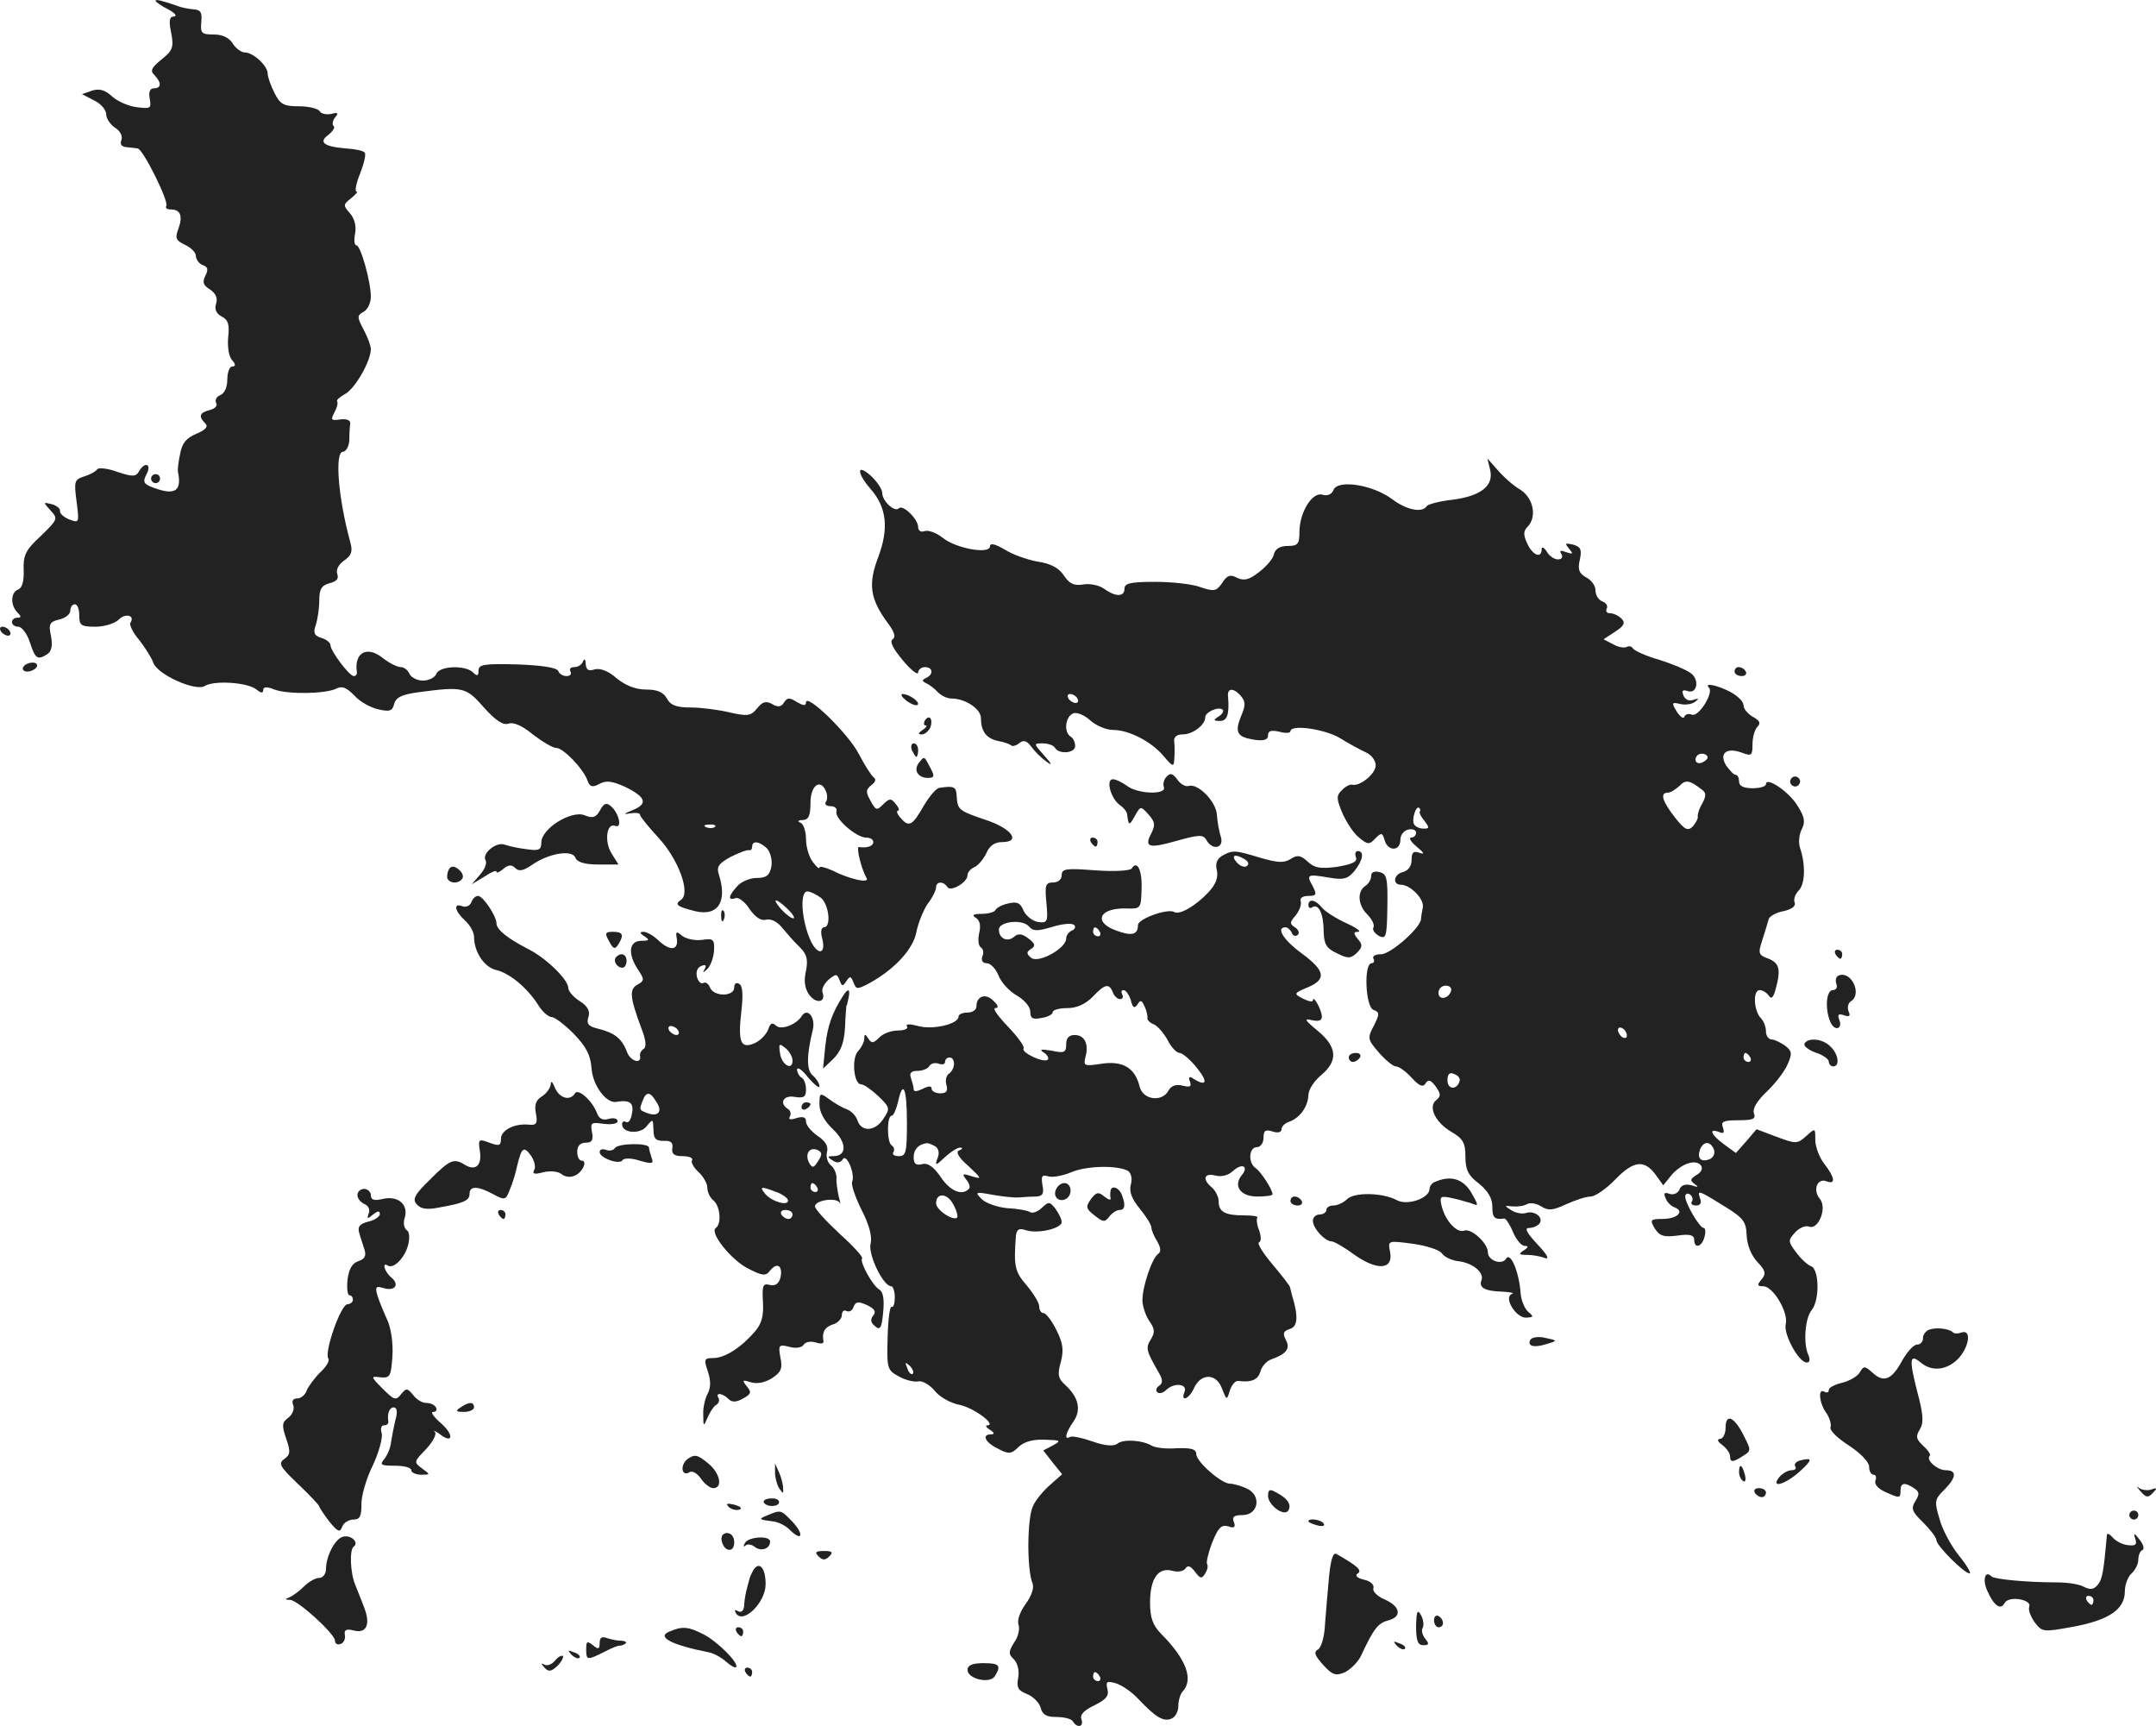 <?xml version="1.0" standalone="no"?>
<!DOCTYPE svg PUBLIC "-//W3C//DTD SVG 20010904//EN"
 "http://www.w3.org/TR/2001/REC-SVG-20010904/DTD/svg10.dtd">
<svg version="1.0" xmlns="http://www.w3.org/2000/svg"
 width="480.622pt" height="384.669pt" viewBox="0 0 480.622 384.669"
 preserveAspectRatio="xMidYMid meet">
<g transform="translate(-734.325,1223.682) scale(0.1,-0.1)"
fill="#222222" stroke="none">
<path d="M7690 12235 c0 -2 12 -11 28 -19 15 -8 21 -15 13 -16 -10 0 -12 -9
-6 -37 6 -32 3 -39 -22 -59 -22 -18 -26 -25 -15 -35 16 -17 15 -29 -2 -29 -8
0 -12 -8 -9 -23 4 -22 2 -23 -29 -19 -18 2 -43 13 -55 24 -15 14 -28 18 -44
13 l-23 -8 27 -14 c15 -7 27 -21 27 -31 0 -9 9 -23 20 -30 11 -7 17 -18 14
-27 -4 -9 0 -15 10 -16 9 -1 20 -2 26 -3 12 -1 70 -118 64 -128 -3 -5 2 -8 10
-8 22 0 27 -15 17 -43 -8 -21 -6 -26 15 -36 13 -6 24 -17 24 -25 0 -7 7 -17
15 -20 12 -4 13 -10 6 -24 -7 -14 -5 -21 10 -30 13 -9 18 -19 14 -32 -4 -12 0
-22 13 -29 14 -7 17 -18 14 -45 -2 -20 1 -43 8 -51 9 -10 9 -15 1 -15 -6 0
-11 -13 -11 -29 0 -17 -6 -31 -16 -35 -8 -3 -12 -11 -9 -17 4 -6 -2 -13 -14
-16 -23 -6 -26 -14 -10 -30 7 -7 1 -14 -20 -23 -22 -9 -32 -21 -36 -44 -4 -17
-6 -36 -5 -41 9 -43 -7 -53 -55 -35 -22 8 -24 13 -15 30 12 23 -4 29 -17 6 -7
-12 -14 -12 -48 -1 -21 8 -42 10 -45 6 -3 -5 -16 -12 -29 -16 -22 -7 -23 -11
-17 -56 6 -48 6 -48 -16 -40 -13 5 -22 14 -21 19 1 5 -7 12 -18 15 -20 5 -20
5 -3 -14 17 -18 16 -20 -22 -57 -34 -31 -39 -43 -38 -75 1 -25 -3 -40 -12 -44
-17 -6 -18 -35 -2 -51 9 -9 9 -12 0 -12 -7 0 -12 -4 -12 -10 0 -5 6 -10 14
-10 8 0 20 -16 26 -35 12 -37 17 -40 39 -26 9 6 12 19 8 40 -6 27 -3 32 18 37
14 3 25 12 25 20 0 8 5 14 10 14 6 0 10 -11 10 -25 0 -22 4 -25 36 -25 19 0
42 7 51 15 15 16 38 11 27 -6 -3 -5 6 -23 20 -39 13 -17 27 -39 31 -50 8 -26
94 -65 115 -52 21 13 96 8 115 -8 10 -8 15 -9 15 -1 0 7 8 8 25 1 30 -11 113
-10 138 2 13 7 23 2 40 -15 12 -14 36 -27 53 -31 26 -6 32 -4 36 12 4 15 18
21 54 26 99 13 106 12 146 -34 27 -30 43 -40 55 -36 10 4 30 -4 54 -24 21 -16
44 -30 52 -30 16 0 61 -47 70 -73 5 -14 11 -16 27 -7 15 8 28 6 57 -7 47 -23
51 -38 16 -52 -20 -8 -21 -10 -5 -7 12 2 22 1 22 -3 0 -4 18 -26 40 -50 46
-49 74 -126 51 -140 -15 -10 -8 -15 32 -25 51 -12 72 21 53 81 -6 18 -1 25 26
40 18 9 36 16 41 15 4 -1 7 2 7 8 0 14 16 12 33 -4 8 -9 12 -26 10 -40 -4 -20
-11 -26 -33 -26 -15 0 -34 -8 -43 -18 -20 -22 -22 -33 -4 -27 6 3 21 -8 31
-24 13 -18 25 -27 37 -24 10 3 25 -4 36 -18 10 -12 27 -32 39 -43 16 -16 19
-28 14 -53 -5 -22 -3 -39 7 -53 15 -21 38 -18 30 5 -3 6 3 19 13 28 17 14 19
14 25 -1 5 -14 7 -14 15 -2 8 12 10 12 16 -3 6 -16 8 -16 38 0 55 31 95 75
102 112 4 20 15 48 25 63 11 14 19 31 19 37 0 14 17 14 25 1 7 -12 45 10 45
26 0 7 7 14 15 18 8 3 20 17 27 31 7 17 19 25 35 25 43 0 22 30 -35 49 -62 21
-64 23 -66 53 -1 21 -5 24 -38 19 -7 0 -23 -19 -36 -41 -25 -44 -33 -48 -52
-25 -7 8 -9 15 -5 15 4 0 2 7 -5 15 -10 13 -14 13 -28 -1 -14 -14 -16 -14 -28
8 -11 19 -11 25 2 35 9 7 11 14 5 17 -5 4 -20 27 -33 52 -22 44 -118 138 -118
115 0 -8 -6 -7 -20 1 -17 11 -22 10 -29 -1 -6 -10 -14 -11 -27 -3 -13 7 -21 5
-33 -10 -14 -17 -21 -18 -61 -9 -25 6 -64 11 -87 11 -32 0 -45 5 -53 20 -8 14
-21 20 -46 20 -24 0 -46 9 -66 25 -19 17 -37 23 -49 20 -14 -5 -19 -1 -20 12
0 10 -3 13 -6 6 -2 -7 -11 -13 -19 -13 -9 0 -12 -4 -9 -10 3 -5 0 -10 -9 -10
-8 0 -16 5 -18 11 -3 8 -37 13 -91 15 -75 2 -87 0 -87 -14 0 -12 -3 -13 -12
-4 -17 17 -75 15 -82 -3 -3 -8 -16 -15 -30 -15 -13 0 -26 7 -30 15 -3 8 -12
15 -19 15 -8 0 -26 9 -40 20 -36 29 -65 12 -58 -32 0 -5 -3 -8 -7 -8 -10 0
-52 56 -52 69 0 5 -9 13 -20 16 -16 5 -19 11 -13 28 4 12 8 37 8 55 0 26 5 34
23 39 16 4 21 10 17 21 -3 9 3 21 16 30 16 11 19 20 13 41 -27 99 -35 201 -16
201 6 0 13 11 14 25 0 14 1 31 2 38 1 7 -8 11 -22 9 -21 -3 -22 -1 -13 16 6
11 8 21 6 24 -3 3 6 10 18 17 22 12 57 73 57 100 0 7 -7 26 -16 43 -15 28 -15
32 0 40 9 5 16 20 16 33 0 35 -23 115 -32 115 -5 0 -6 12 -3 27 3 17 -2 34
-12 45 -15 17 -15 19 3 33 10 8 16 15 12 15 -4 0 -1 18 8 40 9 23 14 44 10 47
-3 4 -22 8 -41 9 -50 4 -62 14 -40 30 10 8 16 17 12 20 -4 4 -2 13 4 20 8 9 5
11 -9 7 -11 -2 -23 0 -26 6 -4 6 -25 11 -46 11 -34 0 -42 4 -55 30 -8 16 -15
35 -15 43 0 17 -32 47 -51 47 -8 0 -20 9 -27 20 -8 13 -23 20 -42 20 -28 0
-30 3 -28 28 2 21 -1 27 -17 28 -11 1 -28 4 -37 8 -35 12 -48 15 -48 11z
m1495 -1763 c3 -7 3 -18 -1 -23 -3 -5 2 -9 11 -9 9 0 15 -5 13 -12 -5 -15 44
-58 66 -58 9 0 16 -4 16 -10 0 -9 -14 -14 -32 -11 -7 1 6 -51 17 -69 8 -13
-38 -3 -77 17 -16 7 -28 10 -28 6 0 -4 -7 2 -15 13 -8 10 -15 33 -15 51 0 17
-6 34 -12 36 -8 3 -6 6 5 6 13 1 17 10 17 39 0 39 23 55 35 24z m-248 -78 c-3
-3 -12 -4 -19 -1 -8 3 -5 6 6 6 11 1 17 -2 13 -5z m236 -158 c18 -14 24 -66 7
-66 -6 0 -8 -10 -4 -24 10 -40 -13 -39 -29 2 -18 46 -20 102 -4 102 7 0 20 -7
30 -14z m-73 -26 c11 -11 16 -20 12 -20 -5 0 -17 9 -27 20 -10 11 -15 20 -12
20 4 0 16 -9 27 -20z"/>
<path d="M10665 11190 c9 -36 -21 -59 -84 -67 -28 -3 -54 -10 -57 -14 -10 -16
-45 -9 -77 15 -42 32 -121 45 -131 21 -4 -10 -13 -14 -24 -11 -23 8 -52 -39
-52 -83 0 -27 -4 -31 -26 -31 -17 0 -28 -6 -31 -19 -2 -10 -18 -28 -34 -40
-22 -17 -33 -19 -48 -12 -15 8 -22 6 -33 -11 -13 -19 -18 -20 -48 -10 -18 7
-64 12 -101 12 -55 0 -69 -3 -69 -15 0 -19 -20 -19 -46 0 -12 8 -33 12 -47 9
-20 -3 -30 2 -42 20 -11 17 -30 27 -58 31 -23 4 -57 16 -74 27 -22 13 -33 15
-33 7 0 -18 -75 -5 -105 19 -15 12 -33 18 -41 15 -8 -3 -14 1 -14 9 0 18 -34
51 -43 42 -9 -10 -37 16 -37 34 0 8 -11 25 -25 38 -32 29 -33 8 -1 -29 36 -41
41 -88 17 -152 -23 -60 -18 -93 20 -145 16 -21 20 -33 12 -38 -7 -5 1 -21 23
-47 18 -22 34 -34 34 -27 0 6 7 12 15 12 18 0 20 -16 3 -24 -10 -5 -10 -7 0
-12 7 -3 19 -12 26 -20 8 -8 21 -14 30 -14 31 0 66 -23 66 -44 0 -30 13 -46
40 -51 12 -2 25 -7 28 -10 3 -2 11 0 18 6 9 7 16 5 26 -8 7 -10 22 -25 33 -33
15 -11 14 -7 -4 13 -24 27 -24 27 -3 27 11 0 24 -4 27 -10 9 -15 45 -12 45 4
0 8 -4 18 -10 21 -16 10 -12 45 6 52 8 3 25 -4 38 -16 12 -11 35 -21 50 -21
36 0 86 -26 113 -58 21 -25 23 -25 24 -7 1 11 1 28 0 38 -2 11 5 17 19 17 22
0 50 21 50 38 0 12 30 25 39 17 3 -3 -1 -10 -9 -15 -13 -8 -12 -10 3 -10 16 0
21 15 18 53 -3 21 12 22 29 2 10 -12 10 -21 0 -44 -15 -37 -9 -47 30 -53 21
-3 30 0 30 10 0 10 7 12 25 8 14 -4 25 -3 25 1 0 16 76 5 110 -15 19 -12 45
-26 58 -32 12 -5 22 -18 22 -29 0 -19 -36 -48 -53 -43 -4 1 -15 -4 -22 -12
-13 -12 -13 -19 1 -52 9 -20 25 -45 37 -54 19 -16 23 -16 36 -2 14 14 16 13
21 -4 7 -25 35 -25 35 1 0 11 8 21 18 23 9 2 17 -1 17 -7 0 -6 -5 -11 -11 -11
-6 0 -1 -9 12 -20 17 -14 19 -18 7 -14 -14 5 -18 1 -18 -16 0 -14 -8 -24 -20
-27 -20 -5 -23 -28 -4 -28 21 0 53 -32 49 -51 -2 -10 -4 -22 -4 -26 -2 -20
-68 -78 -89 -78 -13 0 -20 -4 -17 -10 3 -5 1 -10 -4 -10 -18 0 -14 -97 4 -104
14 -5 14 -9 1 -35 -15 -28 -14 -31 11 -60 15 -17 32 -31 38 -31 7 0 22 -11 35
-25 17 -19 26 -22 31 -13 6 10 12 8 23 -7 11 -16 12 -21 1 -30 -19 -15 -2 -50
34 -71 26 -15 31 -25 31 -55 0 -29 6 -42 30 -60 20 -16 30 -33 30 -51 0 -25 4
-30 27 -27 3 0 12 -13 19 -30 7 -17 19 -31 26 -31 9 0 9 -3 -2 -10 -12 -8 -11
-10 7 -10 12 0 30 -3 40 -7 11 -4 6 7 -16 30 -25 27 -30 37 -19 37 9 0 20 5
24 11 8 14 -14 29 -32 22 -7 -2 -21 0 -31 6 -17 11 -17 11 2 9 11 -1 25 1 32
5 7 4 21 2 32 -5 16 -10 26 -9 56 5 20 9 44 17 54 17 10 0 35 17 56 39 41 42
65 44 91 7 l15 -21 17 21 c9 12 27 25 39 28 27 9 42 -13 18 -26 -14 -9 -15
-12 -4 -20 10 -7 8 -8 -7 -3 -14 4 -24 0 -27 -10 -4 -8 -13 -12 -22 -9 -11 4
-14 2 -9 -9 3 -9 12 -18 20 -21 24 -9 6 -26 -27 -26 -27 0 -28 -2 -17 -21 11
-17 20 -20 51 -16 27 4 37 1 37 -9 0 -21 17 -17 23 6 3 11 2 20 -2 20 -9 0
-41 55 -41 70 0 6 5 8 10 5 6 -4 8 -11 5 -16 -4 -5 1 -9 9 -9 10 0 13 6 9 16
-7 20 -3 18 58 -20 39 -24 45 -33 46 -63 1 -21 10 -44 24 -59 18 -19 20 -26 9
-39 -10 -12 -10 -15 4 -15 22 0 57 -59 50 -85 -5 -22 29 -85 47 -85 7 0 8 7 3
18 -11 25 -7 81 8 99 18 22 17 92 -2 98 -8 3 -23 17 -33 31 -18 24 -18 26 -2
44 9 10 23 16 31 13 21 -8 41 42 24 62 -16 19 -6 47 15 39 21 -8 19 8 -5 39
-11 14 -20 38 -20 53 0 27 0 27 -20 9 -20 -18 -23 -18 -66 -2 l-45 17 -23 -27
-23 -26 -26 19 c-29 21 -36 37 -12 28 11 -5 13 -2 9 10 -5 13 1 16 35 16 33 0
39 3 34 16 -3 10 7 27 28 47 19 18 40 45 47 61 11 25 10 30 -5 42 -10 7 -24
14 -30 14 -7 0 -13 8 -13 18 0 10 -5 23 -11 29 -16 16 -19 63 -3 63 7 0 16 -6
20 -12 6 -9 10 -5 15 12 13 46 9 60 -15 70 -23 8 -24 12 -14 42 6 18 12 39 14
46 2 7 17 15 33 18 18 4 28 11 25 19 -3 7 1 19 9 27 14 14 16 56 3 95 -4 12
-2 31 4 42 8 16 6 27 -9 51 -19 32 -71 67 -71 49 0 -5 -13 -9 -30 -9 -20 0
-30 5 -30 15 0 8 -3 15 -8 15 -4 0 -13 10 -21 21 -16 27 1 41 36 28 21 -8 23
-6 23 19 0 16 5 33 11 39 8 8 5 14 -10 22 -12 7 -21 18 -21 26 0 8 -13 21 -30
30 -29 15 -59 21 -47 9 11 -11 -23 -66 -38 -60 -8 3 -15 1 -17 -5 -2 -5 -9 0
-17 12 -12 20 -11 21 7 17 11 -3 26 -1 33 4 11 8 10 9 -3 5 -9 -4 -19 1 -22
10 -4 10 -2 13 8 10 22 -9 29 24 9 39 -10 8 -42 21 -70 30 -29 8 -55 20 -59
25 -3 5 -9 7 -14 4 -5 -3 -19 -1 -31 6 l-21 11 26 17 c20 13 23 20 14 29 -7 7
-18 12 -26 12 -7 0 -10 5 -7 10 3 6 -1 13 -9 16 -9 3 -16 14 -16 25 0 10 -9
23 -21 29 -16 9 -19 18 -14 39 5 23 2 29 -15 34 -18 4 -19 3 -9 -9 10 -12 9
-13 -6 -8 -13 5 -16 4 -11 -4 4 -7 1 -12 -8 -12 -8 0 -20 8 -25 18 -6 9 -11
11 -11 5 0 -22 -20 -14 -32 12 -9 19 -9 28 0 37 22 22 14 64 -15 83 -16 9 -38
29 -51 44 l-23 26 6 -25z m-920 -510 c3 -5 2 -10 -4 -10 -5 0 -13 5 -16 10 -3
6 -2 10 4 10 5 0 13 -4 16 -10z m1405 -131 c0 -4 -6 -9 -13 -12 -8 -3 -14 0
-14 7 0 7 6 13 14 13 7 0 13 -4 13 -8z m-13 -72 c10 -7 10 -14 1 -31 -7 -11
-11 -25 -10 -29 1 -4 -4 -14 -11 -22 -11 -11 -18 -8 -40 20 -28 36 -34 55 -16
55 6 0 17 7 26 15 14 15 23 13 50 -8z m-629 -50 c-1 -2 3 -11 11 -20 11 -15
11 -17 -2 -17 -9 0 -18 4 -21 9 -7 10 4 44 11 37 3 -2 3 -6 1 -9z m70 -399
c-6 -18 -28 -21 -28 -4 0 9 7 16 16 16 9 0 14 -5 12 -12z m392 -99 c0 -6 -4
-7 -10 -4 -5 3 -10 11 -10 16 0 6 5 7 10 4 6 -3 10 -11 10 -16z m275 -49 c3
-5 1 -10 -4 -10 -6 0 -11 5 -11 10 0 6 2 10 4 10 3 0 8 -4 11 -10z m-648 -53
c-6 -20 -27 -19 -27 2 0 14 5 19 15 14 9 -3 14 -10 12 -16z m567 -152 c3 -9
-1 -18 -10 -22 -19 -7 -28 2 -21 22 8 19 23 19 31 0z"/>
<path d="M7680 11170 c0 -5 5 -10 10 -10 6 0 10 5 10 10 0 6 -4 10 -10 10 -5
0 -10 -4 -10 -10z"/>
<path d="M7345 10830 c3 -5 11 -10 16 -10 6 0 7 5 4 10 -3 6 -11 10 -16 10 -6
0 -7 -4 -4 -10z"/>
<path d="M7395 10750 c-3 -5 1 -10 9 -10 8 0 18 5 21 10 3 6 -1 10 -9 10 -8 0
-18 -4 -21 -10z"/>
<path d="M11210 10740 c0 -5 7 -10 16 -10 8 0 12 5 9 10 -3 6 -10 10 -16 10
-5 0 -9 -4 -9 -10z"/>
<path d="M9364 10675 c11 -8 22 -12 25 -9 6 6 -19 24 -34 24 -5 -1 -1 -7 9
-15z"/>
<path d="M9405 10631 c-3 -6 -3 -11 2 -11 4 0 1 -5 -7 -10 -10 -7 -11 -10 -2
-10 7 0 15 7 19 15 7 19 -2 31 -12 16z"/>
<path d="M9376 10565 c4 -8 8 -15 10 -15 2 0 4 7 4 15 0 8 -4 15 -10 15 -5 0
-7 -7 -4 -15z"/>
<path d="M9392 10537 c-13 -16 -3 -34 20 -34 14 0 15 4 6 21 -15 29 -14 28
-26 13z"/>
<path d="M9944 10506 c-6 -6 -9 -17 -6 -24 5 -17 -58 -15 -82 3 -11 8 -25 15
-32 15 -16 0 -5 -42 15 -57 9 -6 17 -16 17 -22 3 -25 5 -25 17 -3 13 23 13 23
31 3 14 -16 15 -23 6 -41 -17 -32 -6 -35 57 -17 50 14 59 14 66 1 13 -23 39
-18 32 7 -4 12 -8 34 -9 50 -2 30 -43 71 -63 64 -7 -2 -18 4 -25 14 -10 14
-16 16 -24 7z"/>
<path d="M11336 10501 c-4 -5 -2 -12 3 -15 5 -4 12 -2 15 3 4 5 2 12 -3 15 -5
4 -12 2 -15 -3z"/>
<path d="M8681 10431 c-9 -16 -16 -19 -35 -11 -30 11 -96 -30 -96 -61 0 -16
-5 -19 -32 -15 -18 2 -40 7 -49 10 -19 8 -53 -20 -43 -35 3 -6 -2 -20 -13 -32
l-18 -21 28 17 c15 10 27 15 27 11 0 -4 7 -1 15 6 12 10 19 10 27 2 8 -8 18
-6 37 7 37 26 90 35 97 16 4 -10 21 -15 51 -15 l45 0 -15 24 c-17 26 -12 70 8
62 16 -6 8 29 -10 44 -10 9 -16 6 -24 -9z"/>
<path d="M9775 10360 c3 -5 8 -10 11 -10 2 0 4 5 4 10 0 6 -5 10 -11 10 -5 0
-7 -4 -4 -10z"/>
<path d="M10067 10329 c-11 -7 -15 -17 -11 -32 3 -16 -2 -31 -19 -49 -28 -30
-64 -51 -76 -44 -14 9 -81 -15 -81 -29 0 -22 -14 -25 -49 -12 -52 19 -37 51
24 49 31 -1 32 0 33 43 2 42 -10 66 -22 46 -4 -5 -39 -7 -81 -4 -65 5 -75 4
-75 -11 0 -9 -8 -16 -19 -16 -17 0 -19 -6 -15 -46 4 -42 2 -45 -19 -42 -12 2
-26 13 -32 25 -7 18 -15 21 -35 16 -14 -3 -26 -10 -28 -15 -2 -4 -16 -8 -30
-8 -20 0 -23 -3 -13 -9 9 -6 11 -18 7 -34 -3 -14 -2 -28 4 -32 5 -3 7 -12 3
-20 -3 -9 1 -15 10 -15 8 0 20 -12 26 -27 6 -16 25 -36 41 -45 17 -10 30 -25
30 -36 0 -15 5 -18 25 -14 14 2 25 8 25 13 0 5 15 9 33 9 21 0 40 9 56 25 27
29 37 31 45 10 3 -8 10 -15 16 -15 6 0 8 5 5 10 -3 6 -2 10 3 10 5 0 12 -10
16 -22 4 -17 8 -20 15 -10 6 11 10 10 16 -5 5 -10 7 -22 6 -26 0 -4 6 -10 14
-13 9 -4 22 -19 31 -35 8 -16 20 -29 27 -29 6 0 24 -15 39 -34 25 -31 21 -42
-9 -23 -9 6 -11 3 -7 -7 4 -11 0 -13 -16 -9 -15 4 -26 0 -32 -11 -14 -26 -56
-21 -64 8 -10 43 -38 59 -85 52 -39 -6 -41 -5 -36 15 8 29 -2 49 -24 49 -13 0
-19 -7 -19 -21 0 -18 -4 -20 -32 -14 -24 4 -29 3 -18 -4 8 -5 12 -13 9 -16 -9
-8 -60 16 -54 25 3 4 -13 26 -35 49 -22 23 -35 41 -28 41 8 0 7 6 -4 16 -17
18 -38 11 -38 -12 0 -8 -9 -14 -20 -14 -11 0 -20 -4 -20 -9 0 -17 -58 -30 -90
-21 -19 5 -28 5 -25 -1 4 -5 -6 -9 -20 -9 -15 0 -34 -7 -42 -16 -13 -13 -17
-13 -24 -2 -7 11 -9 11 -9 0 0 -7 -6 -19 -13 -27 -16 -15 -11 -75 6 -75 6 0
23 -12 38 -26 26 -25 27 -28 12 -50 -18 -29 -49 -31 -58 -5 -3 10 -13 21 -23
25 -9 3 -27 13 -39 22 -22 16 -23 16 -23 -11 0 -17 11 -37 30 -55 31 -29 32
-60 1 -60 -14 0 -14 -2 -1 -10 9 -6 17 -5 22 3 8 14 28 -32 21 -50 -3 -6 7
-35 21 -63 17 -33 24 -60 20 -75 -6 -24 28 -95 46 -95 4 0 8 -11 8 -25 0 -13
-3 -23 -7 -21 -4 3 -8 -28 -9 -68 -2 -69 -1 -73 25 -87 14 -8 34 -13 43 -11
10 2 26 -8 37 -21 10 -13 34 -27 54 -31 32 -6 86 -46 63 -46 -5 0 -2 -5 6 -10
10 -6 11 -10 3 -10 -22 0 -14 -18 15 -32 24 -13 30 -12 46 4 13 12 33 17 58
16 36 -1 38 -2 18 -13 l-21 -11 21 -27 21 -26 -26 -23 c-15 -13 -33 -34 -39
-48 -13 -26 -14 -141 -1 -172 4 -10 -2 -28 -16 -47 -12 -17 -19 -36 -15 -46 3
-9 -1 -27 -10 -39 -13 -21 -13 -26 0 -38 8 -9 12 -25 9 -41 -4 -22 0 -28 20
-36 13 -5 27 -19 30 -30 4 -16 13 -21 35 -21 17 0 34 -4 37 -10 10 -16 25 -12
19 5 -4 10 6 20 29 31 26 13 33 21 29 36 -4 17 -2 19 19 13 13 -4 35 -19 49
-34 39 -41 56 -52 74 -45 9 3 16 16 16 28 0 12 4 26 9 32 26 27 9 73 -48 130
-18 19 -24 35 -24 69 0 53 18 79 49 71 13 -4 26 -1 30 5 5 8 11 6 21 -7 12
-16 15 -17 23 -4 5 8 7 17 4 21 -2 4 3 26 12 49 13 32 20 39 35 35 14 -5 17
-2 13 9 -5 12 0 16 19 16 36 0 43 44 10 59 -13 6 -30 11 -38 11 -19 0 -75 49
-75 66 0 11 -11 14 -43 13 -24 -2 -49 1 -57 6 -20 12 -63 15 -76 4 -8 -6 -27
-5 -55 5 -23 8 -46 13 -51 10 -13 -8 -9 10 8 34 18 26 12 54 -17 81 -17 15
-19 24 -11 52 7 27 5 42 -10 72 -10 20 -23 37 -28 37 -6 0 -10 7 -10 15 0 8
-13 29 -28 47 -27 31 -29 43 -24 111 2 14 7 17 22 12 27 -9 80 4 80 18 0 7 -7
20 -14 30 -13 16 -15 16 -30 2 -9 -9 -21 -13 -26 -10 -6 4 -29 8 -51 9 -22 2
-48 11 -57 20 -16 16 -15 17 23 10 22 -4 49 -7 60 -6 11 1 28 2 39 2 14 1 17
7 13 26 -3 20 -1 23 13 19 9 -3 32 1 51 9 35 15 104 16 127 3 7 -5 10 -18 6
-31 -4 -16 3 -32 20 -53 14 -17 26 -36 26 -42 0 -6 6 -20 13 -31 8 -14 9 -23
2 -28 -14 -10 -35 -73 -35 -103 0 -13 7 -34 15 -46 13 -18 13 -26 4 -41 -12
-19 -11 -25 16 -72 11 -18 11 -26 2 -32 -6 -4 -8 -10 -4 -14 4 -4 13 -2 19 4
18 18 49 15 42 -3 -10 -24 10 -17 21 8 15 33 49 34 62 0 11 -28 11 -28 18 -5
4 12 12 22 19 21 29 -4 44 3 49 21 3 11 13 23 24 27 34 12 43 24 33 43 -8 15
-6 20 9 25 17 5 19 28 5 73 -2 7 -4 16 -5 20 -1 4 -19 27 -40 52 -21 25 -34
46 -29 48 5 2 5 13 0 27 -5 12 -6 25 -4 28 3 3 -10 5 -30 5 -42 0 -56 8 -56
31 0 10 -7 24 -15 31 -22 18 -18 33 7 27 14 -4 29 0 40 10 21 19 36 10 19 -10
-19 -24 -2 -47 35 -47 19 0 34 2 34 5 0 11 -26 50 -37 58 -18 11 -16 47 2 47
8 0 15 9 15 21 0 16 4 19 20 14 12 -4 20 -2 20 5 0 6 8 14 18 17 24 9 41 34
42 59 0 12 13 32 29 45 38 32 35 63 -9 99 -28 23 -31 28 -12 23 15 -3 22 -1
22 8 0 15 -20 50 -20 36 0 -4 -10 -2 -22 4 -21 11 -21 12 10 25 43 18 40 37
-13 76 -41 30 -58 58 -36 58 5 0 11 -6 14 -12 2 -7 8 -9 13 -5 5 4 2 12 -6 17
-12 8 -12 11 2 27 8 10 13 24 11 31 -3 7 4 12 17 12 18 0 19 3 10 21 -15 27
-13 28 35 20 34 -6 43 -3 58 15 19 24 22 44 7 44 -5 0 -7 -6 -4 -14 4 -10 -8
-15 -41 -21 -38 -5 -51 -3 -66 11 -16 15 -24 16 -39 6 -15 -9 -29 -8 -67 3
-56 17 -62 18 -86 4z m52 -8 c8 -5 9 -11 3 -15 -5 -3 -15 1 -22 9 -14 16 -3
20 19 6z m-430 -150 c23 7 44 9 49 4 4 -4 1 -10 -5 -12 -7 -3 -13 -11 -13 -18
0 -22 -62 -56 -78 -43 -11 9 -11 13 0 20 10 6 9 12 -6 23 -14 11 -23 12 -32 4
-15 -13 -34 -4 -34 16 0 18 52 24 67 7 9 -11 19 -11 52 -1z m106 -11 c3 -5 1
-10 -4 -10 -6 0 -11 5 -11 10 0 6 2 10 4 10 3 0 8 -4 11 -10z m-325 -294 c0
-8 -5 -18 -11 -22 -6 -3 -9 -15 -6 -25 4 -14 0 -19 -14 -19 -10 0 -19 5 -19
10 0 7 -6 7 -20 0 -12 -6 -20 -7 -20 -1 0 5 -3 16 -6 25 -4 11 0 16 14 16 12
0 24 5 27 11 4 6 13 8 21 5 8 -3 14 -1 14 4 0 6 5 10 10 10 6 0 10 -6 10 -14z
m-105 -131 c0 -66 -2 -75 -18 -75 -10 0 -16 4 -12 9 3 5 1 12 -4 15 -11 7 -11
66 0 66 4 0 10 14 14 30 11 52 20 33 20 -45z m63 -53 c8 -5 10 -16 5 -27 -6
-17 -4 -17 17 3 13 12 29 22 34 21 6 0 5 -3 -2 -6 -9 -3 -3 -15 20 -35 30 -28
31 -30 8 -23 -21 7 -23 6 -13 -7 7 -8 10 -18 6 -21 -15 -16 -42 -5 -63 27 -16
23 -29 32 -42 28 -13 -3 -18 1 -18 16 0 17 11 29 30 31 3 0 11 -3 18 -7z m49
-159 c-9 -8 -47 17 -47 32 0 24 25 23 38 -2 8 -14 11 -27 9 -30z m-99 -348
c-3 -3 -9 2 -12 12 -6 14 -5 15 5 6 7 -7 10 -15 7 -18z m417 -675 c3 -5 1 -10
-4 -10 -6 0 -11 5 -11 10 0 6 2 10 4 10 3 0 8 -4 11 -10z"/>
<path d="M8347 10303 c-4 -3 -7 -12 -7 -20 0 -15 26 -18 34 -4 7 11 -18 33
-27 24z"/>
<path d="M10400 10285 c0 -8 -6 -18 -12 -22 -20 -12 -18 -43 3 -64 11 -11 17
-24 14 -29 -3 -5 2 -13 12 -19 16 -8 18 -3 19 64 1 64 -1 74 -17 78 -12 3 -19
0 -19 -8z"/>
<path d="M8394 10226 c-3 -8 -12 -12 -20 -9 -21 8 -17 -11 6 -32 11 -10 20
-26 20 -36 0 -34 23 -68 49 -74 30 -7 69 -39 94 -78 9 -15 23 -27 30 -27 7 0
29 -17 49 -37 28 -29 38 -48 40 -78 3 -38 33 -78 55 -74 30 5 40 -2 35 -26 -2
-14 -8 -22 -13 -19 -5 3 -9 1 -9 -5 0 -20 41 -23 55 -4 14 17 14 16 15 -8 0
-20 5 -25 23 -25 16 1 21 -4 19 -16 -2 -13 4 -18 23 -18 14 0 24 -4 21 -9 -3
-4 3 -16 14 -26 11 -10 20 -26 20 -35 0 -10 6 -23 14 -29 15 -13 18 -52 5 -61
-15 -10 34 -71 71 -90 33 -17 40 -18 50 -5 16 20 29 10 23 -16 -4 -14 -12 -19
-24 -16 -15 4 -17 -1 -15 -38 2 -31 -3 -49 -18 -66 -31 -36 -67 -59 -93 -59
-20 0 -21 -3 -12 -29 7 -21 7 -36 0 -50 -6 -11 -11 -32 -10 -48 0 -26 1 -26 9
-7 5 12 13 25 19 29 6 3 9 11 6 16 -8 13 9 11 22 -2 8 -8 17 -8 33 1 18 10 19
14 8 27 -11 14 -10 15 9 9 14 -4 31 -1 47 9 21 14 24 22 19 46 -5 28 -4 30 20
24 14 -4 28 -2 32 5 4 6 15 8 26 5 11 -4 19 -3 18 2 -4 21 3 32 21 38 11 3 20
13 20 21 0 8 5 12 10 9 6 -3 13 0 16 9 5 12 10 13 30 4 17 -8 21 -15 14 -23
-7 -9 -6 -16 4 -24 11 -10 15 -4 18 31 3 29 0 46 -9 51 -15 9 -44 62 -38 69 3
3 -20 28 -50 55 -30 28 -55 55 -55 61 0 14 48 21 55 8 2 -6 2 0 -2 14 -3 14
-6 33 -5 42 0 9 -5 22 -13 28 -7 6 -11 19 -8 30 3 12 -4 24 -21 35 -14 10 -26
24 -26 32 0 10 -6 12 -21 8 -14 -5 -19 -3 -15 3 3 6 2 13 -4 17 -21 13 -10 32
15 27 20 -3 25 0 25 16 0 12 -4 24 -10 27 -5 3 -10 12 -10 18 1 7 12 -1 25
-18 14 -16 25 -25 25 -19 0 6 -7 17 -15 24 -14 11 -14 44 0 101 7 27 -11 51
-24 32 -12 -20 -47 -33 -58 -22 -8 8 -13 5 -17 -8 -4 -11 -17 -25 -30 -31 -32
-14 -38 2 -30 72 4 35 3 56 -5 60 -6 4 -11 1 -11 -8 0 -21 -46 -21 -54 0 -3 8
-10 13 -15 10 -5 -3 -11 3 -14 13 -3 12 1 22 10 25 9 4 12 1 7 -7 -5 -9 -4 -9
6 0 7 7 14 25 15 41 1 25 -1 28 -27 24 -15 -2 -35 2 -44 9 -13 11 -15 10 -12
-6 4 -26 -14 -29 -40 -5 -11 11 -27 20 -34 20 -9 0 -9 -3 2 -10 12 -8 11 -10
-7 -10 -28 0 -31 -29 -7 -65 14 -21 14 -24 -2 -33 -18 -10 -17 -27 9 -97 10
-25 12 -42 5 -46 -5 -3 -9 -10 -8 -15 4 -20 -21 -13 -29 8 -11 30 -28 43 -64
52 -22 5 -27 11 -22 26 4 13 -1 24 -20 36 -14 9 -25 22 -25 29 0 19 -52 69
-92 88 -44 23 -68 42 -68 56 0 16 -30 61 -41 61 -6 0 -12 -6 -15 -14z m461
-286 c3 -5 2 -10 -4 -10 -5 0 -13 5 -16 10 -3 6 -2 10 4 10 5 0 13 -4 16 -10z
m255 -67 c0 -24 -25 -9 -28 17 -3 21 -2 22 12 11 9 -7 16 -20 16 -28z m-303
-93 c14 -21 3 -33 -21 -24 -18 7 -18 7 -10 28 8 21 17 20 31 -4z m360 -131
c-10 -16 -13 -16 -20 -4 -10 19 0 36 18 29 11 -5 12 -10 2 -25z m-2 -59 c3 -5
1 -10 -4 -10 -6 0 -11 5 -11 10 0 6 2 10 4 10 3 0 8 -4 11 -10z m-91 -10 c14
-5 26 -14 26 -19 0 -13 -37 -2 -51 15 -14 17 -9 17 25 4z m36 -50 c0 -5 -4
-10 -9 -10 -6 0 -13 5 -16 10 -3 6 1 10 9 10 9 0 16 -4 16 -10z"/>
<path d="M10260 10219 c0 -5 4 -8 9 -4 14 8 25 -15 25 -55 1 -28 6 -37 30 -48
24 -12 30 -12 44 1 13 13 13 19 2 31 -10 13 -10 16 1 16 8 0 -4 9 -26 19 -22
10 -46 25 -54 34 -15 19 -31 22 -31 6z"/>
<path d="M8951 10194 c0 -11 3 -14 6 -6 3 7 2 16 -1 19 -3 4 -6 -2 -5 -13z"/>
<path d="M8701 10139 c9 -17 13 -19 20 -8 14 22 11 29 -11 29 -18 0 -19 -3 -9
-21z"/>
<path d="M11435 10110 c3 -5 8 -10 11 -10 2 0 4 5 4 10 0 6 -5 10 -11 10 -5 0
-7 -4 -4 -10z"/>
<path d="M8717 10104 c-8 -8 1 -24 14 -24 5 0 9 7 9 15 0 15 -12 20 -23 9z"/>
<path d="M11443 10063 c-7 -2 -9 -11 -6 -19 3 -8 -1 -14 -8 -14 -15 0 -18 -43
-5 -72 10 -21 28 -14 19 7 -4 11 -1 13 11 9 12 -4 15 -2 10 9 -3 8 -1 18 5 22
26 15 2 68 -26 58z"/>
<path d="M9223 10018 c-25 -39 -35 -68 -40 -113 l-5 -50 23 22 c17 17 24 36
26 70 1 27 3 48 3 48 1 0 3 8 5 18 4 20 -1 22 -12 5z"/>
<path d="M11366 9911 c-3 -5 8 -14 24 -20 17 -5 30 -15 30 -20 0 -6 5 -11 10
-11 15 0 12 27 -6 44 -17 18 -50 21 -58 7z"/>
<path d="M10350 9880 c0 -5 4 -10 9 -10 6 0 13 5 16 10 3 6 -1 10 -9 10 -9 0
-16 -4 -16 -10z"/>
<path d="M8571 9820 c-1 -8 -9 -20 -20 -27 -13 -8 -17 -19 -13 -38 4 -22 1
-26 -14 -25 -33 4 -64 -12 -64 -31 0 -16 -4 -17 -26 -9 -24 9 -25 8 -21 -19 5
-32 -10 -45 -34 -30 -24 15 -33 11 -77 -33 -34 -33 -40 -44 -30 -55 8 -10 22
-13 47 -8 58 10 71 16 71 31 0 18 18 18 53 -1 26 -14 28 -13 37 11 6 14 13 37
16 52 10 42 15 45 31 23 8 -12 11 -26 7 -32 -5 -9 1 -10 20 -5 16 4 34 2 41
-4 7 -6 19 -8 28 -4 18 6 31 34 17 34 -6 0 -10 9 -10 20 0 13 7 20 19 20 14 0
17 6 14 23 -4 22 -2 23 26 19 17 -2 31 0 31 6 0 6 -9 8 -20 5 -13 -4 -22 1
-26 13 -10 27 -42 56 -49 44 -11 -18 -35 -11 -45 13 -5 13 -9 16 -9 7z"/>
<path d="M9130 9769 c0 -5 5 -7 10 -4 6 3 10 8 10 11 0 2 -4 4 -10 4 -5 0 -10
-5 -10 -11z"/>
<path d="M8714 9678 c-3 -5 -12 -7 -20 -4 -8 3 -14 1 -14 -5 0 -13 44 -29 51
-18 3 5 20 5 38 -1 28 -8 32 -7 27 6 -3 9 -6 19 -6 23 0 11 -69 10 -76 -1z"/>
<path d="M10543 9603 c-7 -2 -13 -10 -13 -16 0 -21 -50 -38 -73 -25 -32 17
-95 18 -111 2 -8 -8 -22 -14 -30 -14 -9 0 -16 -4 -16 -10 0 -5 -7 -10 -15 -10
-8 0 -15 -6 -15 -14 0 -17 27 -46 42 -46 5 0 28 -13 51 -30 51 -36 87 -33 79
7 -5 25 -5 25 49 18 30 -4 59 -13 66 -21 6 -9 22 -16 36 -18 32 -3 59 -25 53
-42 -7 -17 7 -25 47 -26 17 -1 27 -3 21 -5 -20 -7 8 -53 31 -53 17 1 18 2 5
13 -8 7 -16 26 -17 42 -3 45 -22 92 -32 77 -9 -16 -41 -5 -41 14 0 20 -37 54
-53 48 -16 -6 -42 22 -50 55 -5 21 -3 23 21 18 15 -3 35 -9 45 -12 17 -7 17
-6 0 24 -18 30 -45 39 -80 24z"/>
<path d="M9697 9585 c-7 -16 8 -29 23 -20 15 9 12 35 -4 35 -8 0 -16 -7 -19
-15z"/>
<path d="M8140 9573 c0 -7 7 -16 16 -20 8 -3 13 -12 9 -21 -4 -12 -3 -13 10
-2 10 8 15 9 15 1 0 -6 -12 -14 -26 -17 -19 -5 -24 -11 -20 -25 3 -11 9 -28
12 -38 4 -13 0 -21 -14 -25 -14 -5 -21 -18 -24 -41 -2 -19 0 -35 4 -35 4 0 8
-4 8 -10 0 -5 -6 -10 -12 -10 -15 0 -52 -106 -43 -121 4 -5 -5 -19 -18 -31
-13 -13 -26 -31 -30 -40 -3 -10 -13 -18 -21 -18 -10 0 -13 -6 -9 -15 3 -9 -2
-21 -11 -28 -14 -10 -15 -17 -5 -46 10 -29 10 -36 -4 -46 -14 -10 -10 -17 31
-56 26 -25 47 -47 47 -50 0 -2 10 -17 22 -33 19 -23 24 -26 29 -12 3 9 15 16
25 16 14 0 18 7 18 33 -1 17 10 57 25 87 14 30 23 63 20 73 -3 9 -1 17 5 17 6
0 10 3 10 8 -3 18 2 32 12 32 7 0 9 -10 4 -27 -4 -16 -8 -38 -10 -50 -1 -13
-8 -29 -15 -38 -11 -13 -8 -15 24 -15 20 0 36 -4 36 -10 0 -5 10 -10 22 -10
21 0 21 0 2 14 -19 14 -18 15 9 43 15 16 24 33 20 38 -5 5 0 3 10 -4 30 -24
33 -2 3 24 -16 14 -24 25 -17 25 7 0 9 5 6 10 -3 6 -13 10 -22 10 -9 0 -22 8
-29 18 -13 15 -15 16 -27 1 -11 -14 -15 -13 -40 12 -28 28 -28 29 -5 26 21 -2
23 3 26 47 2 28 -3 62 -11 80 -8 17 -18 42 -22 54 -6 21 -4 23 13 18 26 -8 37
8 17 24 -15 13 -21 35 -7 26 13 -8 38 18 45 46 4 15 3 30 -3 33 -6 4 -8 16 -5
26 10 30 -13 51 -47 44 -20 -5 -28 -3 -28 8 0 7 -7 14 -15 14 -8 0 -15 -6 -15
-14z"/>
<path d="M9819 9583 c-1 -5 -1 -12 0 -17 1 -5 -5 -3 -14 4 -13 11 -18 10 -30
-6 -12 -17 -11 -21 8 -36 19 -15 23 -16 33 -3 6 8 16 15 23 15 12 0 14 11 5
34 -6 16 -23 22 -25 9z"/>
<path d="M10220 9560 c0 -5 7 -10 16 -10 8 0 12 5 9 10 -3 6 -10 10 -16 10 -5
0 -9 -4 -9 -10z"/>
<path d="M8455 9530 c3 -5 8 -10 11 -10 2 0 4 5 4 10 0 6 -5 10 -11 10 -5 0
-7 -4 -4 -10z"/>
<path d="M11643 9273 c-7 -3 -13 -11 -13 -19 0 -8 -6 -14 -13 -14 -8 0 -22
-16 -33 -35 -23 -43 -41 -51 -66 -28 -18 16 -20 16 -29 1 -5 -9 -23 -19 -39
-23 -17 -4 -30 -11 -30 -16 0 -6 -4 -7 -10 -4 -15 9 -11 -27 5 -48 7 -11 11
-24 9 -31 -3 -7 16 -25 41 -41 26 -17 45 -37 45 -47 0 -10 4 -18 10 -18 5 0 7
-6 4 -13 -3 -8 6 -18 21 -25 33 -15 35 -15 35 3 0 17 9 19 30 5 12 -8 13 -13
3 -29 -10 -16 -8 -23 17 -47 16 -16 30 -34 30 -40 0 -12 62 -74 74 -74 4 0 -6
18 -24 40 -17 21 -37 58 -43 81 -12 40 -11 44 10 65 28 28 29 44 4 44 -19 0
-45 23 -36 32 3 3 -4 13 -14 22 -16 15 -18 21 -8 37 9 15 8 33 -6 85 -18 71
-17 85 8 64 25 -21 58 -17 83 8 25 26 31 67 8 59 -8 -3 -17 -3 -20 1 -9 8 -38
11 -53 5z"/>
<path d="M10755 9251 c-8 -14 7 -19 35 -10 27 8 27 8 -7 15 -12 2 -25 0 -28
-5z"/>
<path d="M8370 9100 c-12 -8 -11 -10 8 -10 12 0 22 5 22 10 0 13 -11 13 -30 0z"/>
<path d="M11190 9055 c0 -14 -6 -25 -12 -25 -8 -1 -6 -6 5 -14 9 -7 17 -18 17
-25 0 -14 6 -14 29 1 18 11 18 13 2 44 -21 43 -41 52 -41 19z"/>
<path d="M8876 8985 c-18 -14 -13 -41 5 -29 6 3 17 -3 25 -15 8 -12 21 -21 27
-21 23 0 15 35 -12 56 -23 19 -29 20 -45 9z"/>
<path d="M11357 8982 c-9 -2 -15 -8 -12 -13 4 -5 0 -9 -8 -9 -8 0 -20 -7 -27
-15 -21 -26 11 -18 44 11 30 27 31 33 3 26z"/>
<path d="M9071 8955 c0 -11 4 -27 9 -35 9 -13 10 -13 9 0 0 8 -4 24 -9 35 l-9
20 0 -20z"/>
<path d="M11220 8956 c0 -8 4 -17 9 -20 5 -4 7 3 4 14 -6 23 -13 26 -13 6z"/>
<path d="M12115 8913 c12 -14 17 -15 27 -4 11 11 10 13 -3 8 -9 -3 -22 -1 -28
4 -6 5 -4 1 4 -8z"/>
<path d="M10170 8903 c0 -21 36 -47 45 -33 8 13 -1 27 -26 40 -15 9 -19 7 -19
-7z"/>
<path d="M11255 8910 c3 -5 10 -10 16 -10 5 0 9 5 9 10 0 6 -7 10 -16 10 -8 0
-12 -4 -9 -10z"/>
<path d="M9046 8888 c7 -11 34 -10 34 1 0 6 -9 9 -19 8 -11 0 -17 -5 -15 -9z"/>
<path d="M8968 8878 c5 -5 16 -8 23 -6 8 3 3 7 -10 11 -17 4 -21 3 -13 -5z"/>
<path d="M9055 8860 c-22 -9 -21 -10 11 -14 12 -1 30 -10 39 -20 27 -26 31 -9
5 19 -26 27 -26 27 -55 15z"/>
<path d="M12090 8860 c0 -5 5 -10 10 -10 6 0 10 5 10 10 0 6 -4 10 -10 10 -5
0 -10 -4 -10 -10z"/>
<path d="M10260 8846 c0 -2 9 -6 20 -9 11 -3 18 -1 14 4 -5 9 -34 13 -34 5z"/>
<path d="M8109 8812 c-18 -3 -39 -43 -39 -72 0 -11 -7 -20 -15 -20 -8 0 -23
-8 -34 -19 -10 -10 -25 -21 -32 -24 -11 -4 -11 -6 1 -6 18 -1 100 -76 100 -91
0 -7 6 -10 13 -7 6 2 11 11 9 20 -2 11 3 14 19 10 29 -8 39 13 24 51 -6 17
-16 40 -20 51 -11 26 -13 79 -3 85 12 9 -6 26 -23 22z"/>
<path d="M8952 8803 c5 -25 28 -28 28 -4 0 12 -6 21 -16 21 -9 0 -14 -7 -12
-17z"/>
<path d="M12040 8815 c-7 -78 -10 -98 -20 -110 -9 -11 -17 -12 -31 -5 -10 6
-37 10 -61 10 -66 0 -138 7 -145 13 -14 15 -21 -6 -10 -31 15 -34 30 -45 39
-28 9 17 61 8 55 -8 -3 -7 3 -22 12 -35 17 -22 19 -22 85 -10 81 15 116 39
116 79 0 15 7 33 15 40 8 7 15 21 15 30 0 10 4 20 9 22 5 2 3 12 -6 23 -12 16
-14 16 -10 3 5 -14 1 -17 -16 -15 -12 1 -27 9 -34 17 -7 8 -13 11 -13 5z m-30
-145 c0 -5 -2 -10 -4 -10 -3 0 -8 5 -11 10 -3 6 -1 10 4 10 6 0 11 -4 11 -10z"/>
<path d="M9004 8798 c-4 -7 -4 -10 1 -6 4 4 14 3 21 -3 14 -11 34 -4 34 12 0
14 -48 11 -56 -3z"/>
<path d="M9168 8768 c9 -9 15 -9 24 0 9 9 7 12 -12 12 -19 0 -21 -3 -12 -12z"/>
<path d="M10306 8723 c-3 -32 -7 -80 -9 -106 -1 -27 -8 -51 -15 -56 -11 -6 -8
-14 11 -35 21 -23 28 -25 49 -16 13 7 30 24 36 38 27 58 37 71 59 77 32 8 29
31 -7 47 -17 7 -28 19 -25 25 2 8 -7 16 -21 19 -16 4 -21 9 -14 14 10 6 1 16
-47 43 -8 5 -13 -11 -17 -50z"/>
<path d="M9023 8738 c-4 -7 -8 -16 -9 -20 -1 -5 -3 -11 -4 -15 -4 -15 -7 -28
-8 -46 -1 -11 -7 -15 -14 -11 -7 4 -8 3 -4 -5 16 -25 66 24 66 65 0 36 -14 52
-27 32z"/>
<path d="M10500 8613 c0 -33 4 -43 16 -43 13 0 14 3 4 15 -6 8 -9 19 -5 24 3
6 1 19 -4 28 -8 14 -10 9 -11 -24z"/>
<path d="M10540 8626 c0 -9 5 -16 10 -16 6 0 10 4 10 9 0 6 -4 13 -10 16 -5 3
-10 -1 -10 -9z"/>
<path d="M8837 8601 c-32 -12 1 -30 87 -47 10 -2 27 -11 37 -20 11 -10 21 -15
23 -13 8 8 -41 57 -72 73 -33 17 -47 19 -75 7z"/>
<path d="M8985 8600 c3 -5 8 -10 11 -10 2 0 4 5 4 10 0 6 -5 10 -11 10 -5 0
-7 -4 -4 -10z"/>
<path d="M8680 8575 c0 -14 -3 -15 -15 -5 -13 10 -15 9 -15 -9 0 -25 2 -25 40
-6 17 9 32 15 36 14 3 0 8 2 12 5 3 3 -2 6 -11 6 -8 0 -22 3 -31 6 -11 4 -16
1 -16 -11z"/>
<path d="M10457 8569 c7 -7 15 -10 18 -7 3 3 -2 9 -12 12 -14 6 -15 5 -6 -5z"/>
<path d="M8617 8549 c7 -7 15 -10 18 -7 3 3 -2 9 -12 12 -14 6 -15 5 -6 -5z"/>
<path d="M8580 8535 c-7 -8 -17 -12 -24 -8 -7 4 -7 2 1 -7 9 -10 15 -9 29 4 9
9 14 19 12 22 -3 2 -11 -2 -18 -11z"/>
<path d="M9500 8515 c0 -20 50 -32 61 -14 15 24 10 29 -26 29 -24 0 -35 -5
-35 -15z"/>
<path d="M9005 8510 c3 -5 8 -10 11 -10 2 0 4 5 4 10 0 6 -5 10 -11 10 -5 0
-7 -4 -4 -10z"/>
</g>
</svg>
